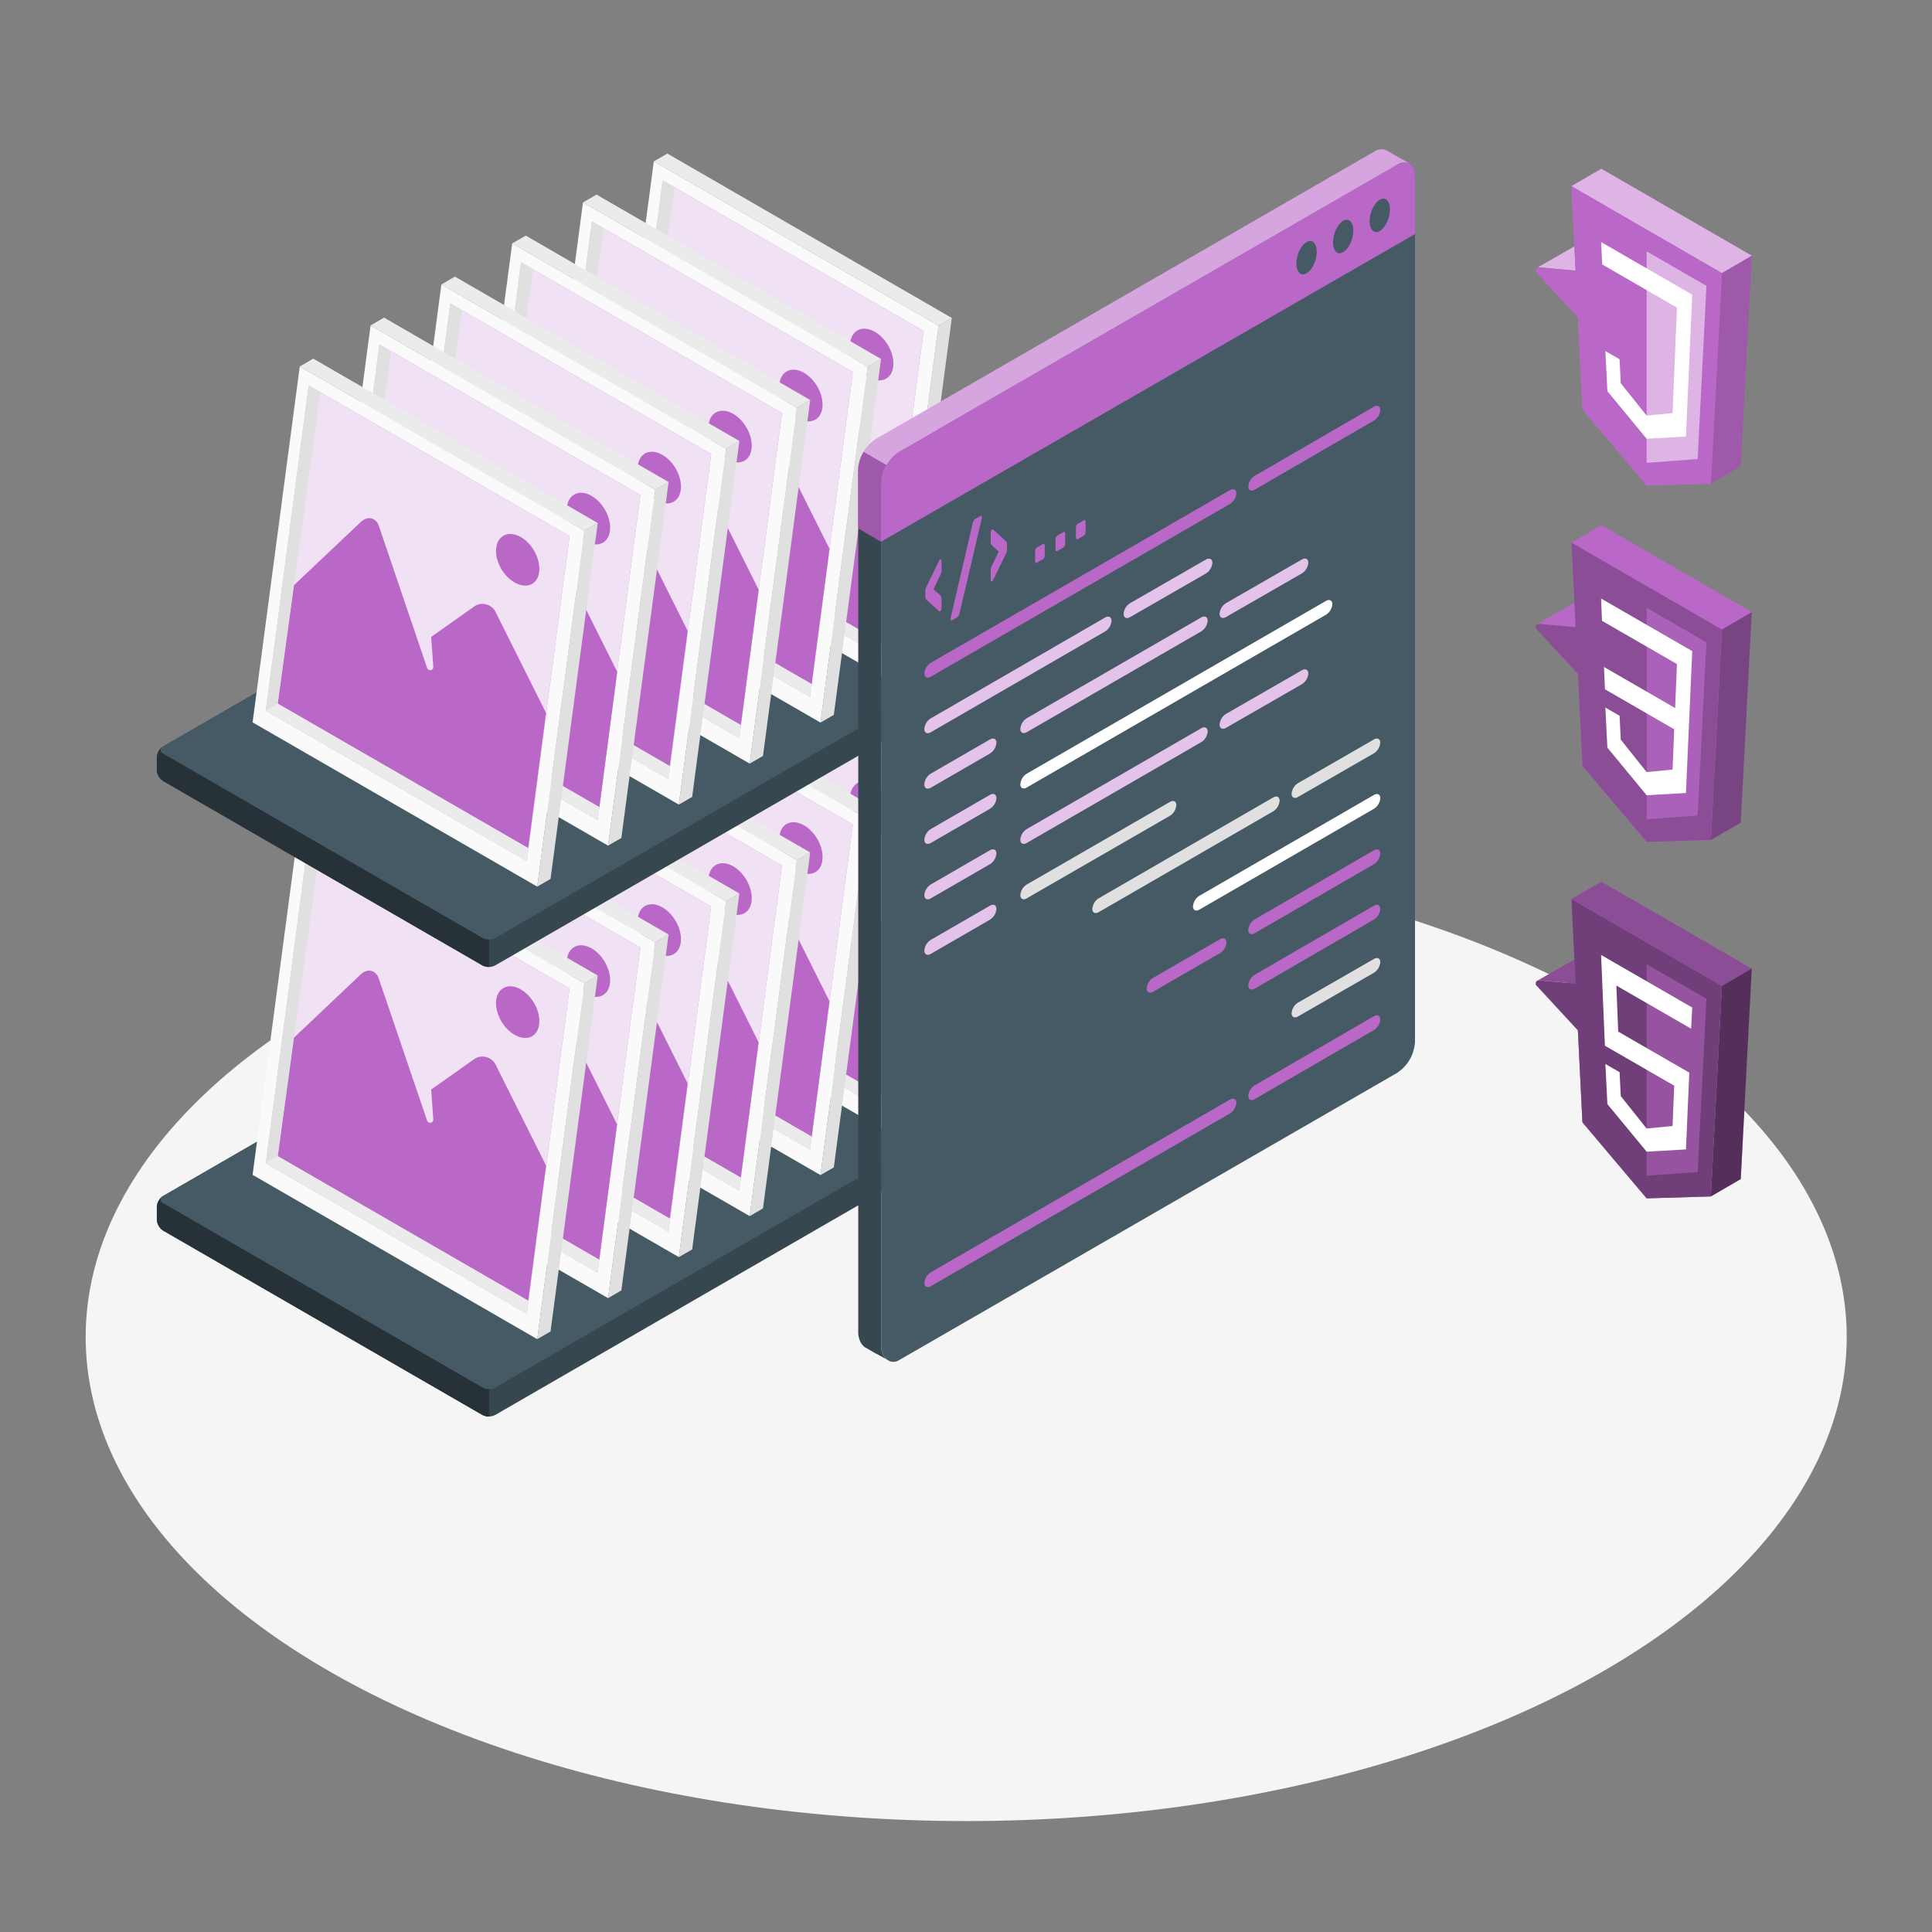 <svg xmlns="http://www.w3.org/2000/svg" viewBox="0 0 500 500"><rect x="0" y="0" width="500" height="500" fill="#808080" stroke="none"/><g id="freepik--Floor--inject-34"><ellipse id="freepik--floor--inject-34" cx="250.05" cy="346.02" rx="227.88" ry="125.27" style="fill:#f5f5f5"></ellipse></g><g id="freepik--Photos--inject-34"><g id="freepik--photos--inject-34"><path d="M167.92,236.93,42.23,309.51a3.6,3.6,0,0,0-1.64,2.83v3.31a3.6,3.6,0,0,0,1.64,2.83l82.64,47.72a3.62,3.62,0,0,0,3.27,0l125.72-72.59a3.62,3.62,0,0,0,1.63-2.83v-3.31a3.6,3.6,0,0,0-1.64-2.83l-82.66-47.71A3.62,3.62,0,0,0,167.92,236.93Z" style="fill:#37474f"></path><path d="M124.87,359.11,42.23,311.4a1,1,0,0,1,0-1.89l125.69-72.58a3.62,3.62,0,0,1,3.27,0l82.66,47.71a1,1,0,0,1,0,1.88L128.14,359.11A3.62,3.62,0,0,1,124.87,359.11Z" style="fill:#455a64"></path><path d="M126.61,359.5v7.08a3.39,3.39,0,0,1-1.73-.37L42.22,318.48a3.61,3.61,0,0,1-1.63-2.82v-3.31a3.67,3.67,0,0,1,1.33-2.63c-.58.53-.48,1.22.3,1.67l82.66,47.72A3.4,3.4,0,0,0,126.61,359.5Z" style="fill:#263238"></path><polygon points="234.11 291.5 230.67 293.5 242.88 201.38 246.33 199.39 234.11 291.5" style="fill:#e0e0e0"></polygon><polygon points="230.67 293.5 157 250.98 169.21 158.87 242.88 201.38 230.67 293.5" style="fill:#fafafa"></polygon><polygon points="246.33 199.39 242.88 201.38 169.21 158.87 172.71 156.85 246.33 199.39" style="fill:#ebebeb"></polygon><polygon points="239.03 202.77 171.51 163.8 160.43 247.97 227.95 286.88 239.03 202.77" style="fill:#BA68C8"></polygon><polygon points="239.03 202.77 171.51 163.8 160.43 247.97 227.95 286.88 239.03 202.77" style="fill:#fff;opacity:0.8"></polygon><path d="M167.67,215.55,185,199.13c1.81-1.71,3.95-1.18,4.75,1.18l12.42,36.58a.82.82,0,0,0,1.6-.32l-.54-7.71,11.05-7.78a3.79,3.79,0,0,1,5.73,1.45l13,26-4.62,35L163.5,246.13Z" style="fill:#BA68C8"></path><path d="M226.42,203c-3-1.76-5.9-.56-6.37,2.67s1.66,7.29,4.74,9.07,5.93.59,6.37-2.66S229.47,204.74,226.42,203Z" style="fill:#BA68C8"></path><polygon points="174.57 165.58 163.5 246.13 160.44 247.91 171.51 163.8 174.57 165.58" style="fill:#e0e0e0"></polygon><polygon points="163.5 246.13 228.39 283.57 227.95 286.88 160.44 247.91 163.5 246.13" style="fill:#ebebeb"></polygon><polygon points="215.79 302.12 212.34 304.11 224.56 212 228.01 210.01 215.79 302.12" style="fill:#e0e0e0"></polygon><polygon points="212.34 304.11 138.67 261.59 150.88 169.48 224.56 212 212.34 304.11" style="fill:#fafafa"></polygon><polygon points="228.01 210.01 224.56 212 150.88 169.48 154.38 167.46 228.01 210.01" style="fill:#ebebeb"></polygon><polygon points="220.71 213.38 153.19 174.42 142.11 258.58 209.63 297.5 220.71 213.38" style="fill:#BA68C8"></polygon><polygon points="220.71 213.38 153.19 174.42 142.11 258.58 209.63 297.5 220.71 213.38" style="fill:#fff;opacity:0.8"></polygon><path d="M149.34,226.16l17.32-16.41c1.81-1.72,4-1.19,4.75,1.17l12.42,36.58a.82.82,0,0,0,1.6-.32l-.54-7.71,11.05-7.77a3.8,3.8,0,0,1,5.74,1.45l13,26-4.61,35-64.9-37.43Z" style="fill:#BA68C8"></path><path d="M208.09,213.6c-3.05-1.76-5.89-.57-6.36,2.66s1.65,7.3,4.74,9.08,5.93.58,6.36-2.67S211.14,215.36,208.09,213.6Z" style="fill:#BA68C8"></path><polygon points="156.25 176.19 145.17 256.75 142.12 258.52 153.19 174.42 156.25 176.19" style="fill:#e0e0e0"></polygon><polygon points="145.17 256.75 210.06 294.18 209.63 297.5 142.12 258.52 145.17 256.75" style="fill:#ebebeb"></polygon><polygon points="197.46 312.74 194.02 314.73 206.23 222.62 209.68 220.62 197.46 312.74" style="fill:#e0e0e0"></polygon><polygon points="194.02 314.73 120.34 272.21 132.56 180.1 206.23 222.62 194.02 314.73" style="fill:#fafafa"></polygon><polygon points="209.68 220.62 206.23 222.62 132.56 180.1 136.06 178.08 209.68 220.62" style="fill:#ebebeb"></polygon><polygon points="202.38 224 134.86 185.03 123.78 269.2 191.3 308.11 202.38 224" style="fill:#BA68C8"></polygon><polygon points="202.38 224 134.86 185.03 123.78 269.2 191.3 308.11 202.38 224" style="fill:#fff;opacity:0.8"></polygon><path d="M131,236.78l17.32-16.42c1.81-1.71,3.94-1.18,4.75,1.18l12.41,36.58a.82.82,0,0,0,1.6-.32l-.54-7.71,11.06-7.78a3.79,3.79,0,0,1,5.73,1.45l13,26-4.61,35-64.89-37.43Z" style="fill:#BA68C8"></path><path d="M189.77,224.21c-3.05-1.76-5.9-.56-6.37,2.67s1.66,7.29,4.74,9.07,5.93.59,6.36-2.66S192.81,226,189.77,224.21Z" style="fill:#BA68C8"></path><polygon points="137.92 186.81 126.85 267.37 123.79 269.14 134.86 185.03 137.92 186.81" style="fill:#e0e0e0"></polygon><polygon points="126.85 267.37 191.74 304.8 191.3 308.11 123.79 269.14 126.85 267.37" style="fill:#ebebeb"></polygon><polygon points="179.13 323.35 175.69 325.34 187.91 233.23 191.35 231.24 179.13 323.35" style="fill:#e0e0e0"></polygon><polygon points="175.69 325.34 102.02 282.82 114.23 190.71 187.91 233.23 175.69 325.34" style="fill:#fafafa"></polygon><polygon points="191.35 231.24 187.91 233.23 114.23 190.71 117.73 188.69 191.35 231.24" style="fill:#ebebeb"></polygon><polygon points="184.06 234.61 116.54 195.65 105.46 279.81 172.98 318.73 184.06 234.61" style="fill:#BA68C8"></polygon><polygon points="184.06 234.61 116.54 195.65 105.46 279.81 172.98 318.73 184.06 234.61" style="fill:#fff;opacity:0.8"></polygon><path d="M112.69,247.39,130,231c1.81-1.71,4-1.19,4.75,1.17l12.42,36.58a.82.82,0,0,0,1.6-.32l-.54-7.71,11-7.77a3.8,3.8,0,0,1,5.74,1.45l13,26-4.62,35L108.52,278Z" style="fill:#BA68C8"></path><path d="M171.44,234.83c-3.05-1.76-5.9-.57-6.36,2.66s1.65,7.3,4.73,9.08,5.94.59,6.37-2.67S174.49,236.59,171.44,234.83Z" style="fill:#BA68C8"></path><polygon points="119.59 197.43 108.52 277.98 105.46 279.75 116.54 195.65 119.59 197.43" style="fill:#e0e0e0"></polygon><polygon points="108.52 277.98 173.41 315.41 172.98 318.73 105.46 279.75 108.52 277.98" style="fill:#ebebeb"></polygon><polygon points="160.81 333.96 157.37 335.96 169.58 243.84 173.03 241.85 160.81 333.96" style="fill:#e0e0e0"></polygon><polygon points="157.37 335.96 83.69 293.44 95.91 201.33 169.58 243.84 157.37 335.96" style="fill:#fafafa"></polygon><polygon points="173.03 241.85 169.58 243.84 95.91 201.33 99.4 199.31 173.03 241.85" style="fill:#ebebeb"></polygon><polygon points="165.73 245.23 98.21 206.26 87.13 290.43 154.65 329.34 165.73 245.23" style="fill:#BA68C8"></polygon><polygon points="165.73 245.23 98.21 206.26 87.13 290.43 154.65 329.34 165.73 245.23" style="fill:#fff;opacity:0.8"></polygon><path d="M94.37,258l17.32-16.42c1.81-1.71,3.94-1.18,4.74,1.18l12.42,36.58a.82.82,0,0,0,1.6-.32l-.54-7.71L141,263.54A3.8,3.8,0,0,1,146.7,265l13,26-4.61,35L90.2,288.6Z" style="fill:#BA68C8"></path><path d="M153.11,245.44c-3-1.75-5.89-.56-6.36,2.67s1.66,7.29,4.74,9.07,5.93.59,6.36-2.66S156.16,247.2,153.11,245.44Z" style="fill:#BA68C8"></path><polygon points="101.27 208.04 90.2 288.6 87.14 290.37 98.21 206.26 101.27 208.04" style="fill:#e0e0e0"></polygon><polygon points="90.2 288.6 155.09 326.03 154.65 329.34 87.14 290.37 90.2 288.6" style="fill:#ebebeb"></polygon><polygon points="142.48 344.58 139.04 346.57 151.25 254.46 154.7 252.47 142.48 344.58" style="fill:#e0e0e0"></polygon><polygon points="139.04 346.57 65.37 304.05 77.58 211.94 151.25 254.46 139.04 346.57" style="fill:#fafafa"></polygon><polygon points="154.7 252.47 151.25 254.46 77.58 211.94 81.08 209.92 154.7 252.47" style="fill:#ebebeb"></polygon><polygon points="147.4 255.84 79.89 216.88 68.8 301.04 136.32 339.96 147.4 255.84" style="fill:#BA68C8"></polygon><polygon points="147.4 255.84 79.89 216.88 68.8 301.04 136.32 339.96 147.4 255.84" style="fill:#fff;opacity:0.8"></polygon><path d="M76,268.62l17.32-16.41c1.81-1.71,4-1.19,4.75,1.17L110.53,290a.82.82,0,0,0,1.6-.32l-.54-7.71,11-7.77a3.79,3.79,0,0,1,5.73,1.45l13,26-4.62,35L71.87,299.21Z" style="fill:#BA68C8"></path><path d="M134.79,256.06c-3-1.76-5.9-.57-6.36,2.67s1.65,7.29,4.73,9.07,5.93.59,6.37-2.67S137.84,257.82,134.79,256.06Z" style="fill:#BA68C8"></path><polygon points="82.94 218.66 71.87 299.21 68.81 300.99 79.89 216.88 82.94 218.66" style="fill:#e0e0e0"></polygon><polygon points="71.87 299.21 136.76 336.64 136.32 339.96 68.81 300.99 71.87 299.21" style="fill:#ebebeb"></polygon></g><g id="freepik--photos--inject-34"><path d="M167.92,120.58,42.23,193.16A3.6,3.6,0,0,0,40.59,196v3.31a3.62,3.62,0,0,0,1.64,2.84l82.64,47.71a3.62,3.62,0,0,0,3.27,0l125.72-72.59a3.62,3.62,0,0,0,1.63-2.83v-3.31a3.6,3.6,0,0,0-1.64-2.83l-82.66-47.71A3.62,3.62,0,0,0,167.92,120.58Z" style="fill:#37474f"></path><path d="M124.87,242.76,42.23,195.05a1,1,0,0,1,0-1.89l125.69-72.58a3.62,3.62,0,0,1,3.27,0l82.66,47.71c.91.52.91,1.36,0,1.89L128.14,242.76A3.56,3.56,0,0,1,124.87,242.76Z" style="fill:#455a64"></path><path d="M126.61,243.15v7.09a3.5,3.5,0,0,1-1.73-.38L42.22,202.13a3.61,3.61,0,0,1-1.63-2.82V196a3.67,3.67,0,0,1,1.33-2.63c-.58.53-.48,1.22.3,1.68l82.66,47.71A3.3,3.3,0,0,0,126.61,243.15Z" style="fill:#263238"></path><polygon points="234.11 174.4 230.67 176.39 242.88 84.28 246.33 82.29 234.11 174.4" style="fill:#e0e0e0"></polygon><polygon points="230.67 176.39 157 133.87 169.21 41.76 242.88 84.28 230.67 176.39" style="fill:#fafafa"></polygon><polygon points="246.33 82.29 242.88 84.28 169.21 41.76 172.71 39.74 246.33 82.29" style="fill:#ebebeb"></polygon><polygon points="239.03 85.66 171.51 46.7 160.43 130.86 227.95 169.78 239.03 85.66" style="fill:#BA68C8"></polygon><polygon points="239.03 85.66 171.51 46.7 160.43 130.86 227.95 169.78 239.03 85.66" style="fill:#fff;opacity:0.8"></polygon><path d="M167.67,98.44,185,82c1.81-1.72,3.95-1.19,4.75,1.17l12.42,36.58a.82.82,0,0,0,1.6-.32l-.54-7.71L214.27,104a3.78,3.78,0,0,1,5.73,1.44l13,26-4.62,35L163.5,129Z" style="fill:#BA68C8"></path><path d="M226.42,85.88c-3-1.76-5.9-.57-6.37,2.66s1.66,7.3,4.74,9.08,5.93.58,6.37-2.67S229.47,87.64,226.42,85.88Z" style="fill:#BA68C8"></path><polygon points="174.57 48.47 163.5 129.03 160.44 130.8 171.51 46.7 174.57 48.47" style="fill:#e0e0e0"></polygon><polygon points="163.5 129.03 228.39 166.46 227.95 169.78 160.44 130.8 163.5 129.03" style="fill:#ebebeb"></polygon><polygon points="215.79 185.01 212.34 187 224.56 94.89 228.01 92.9 215.79 185.01" style="fill:#e0e0e0"></polygon><polygon points="212.34 187 138.67 144.49 150.88 52.38 224.56 94.89 212.34 187" style="fill:#fafafa"></polygon><polygon points="228.01 92.9 224.56 94.89 150.88 52.38 154.38 50.36 228.01 92.9" style="fill:#ebebeb"></polygon><polygon points="220.71 96.28 153.19 57.31 142.11 141.47 209.63 180.39 220.71 96.28" style="fill:#BA68C8"></polygon><polygon points="220.71 96.28 153.19 57.31 142.11 141.47 209.63 180.39 220.71 96.28" style="fill:#fff;opacity:0.8"></polygon><path d="M149.34,109.05l17.32-16.41c1.81-1.71,4-1.18,4.75,1.18l12.42,36.58a.82.82,0,0,0,1.6-.33l-.54-7.7,11.05-7.78a3.8,3.8,0,0,1,5.74,1.45l13,26-4.61,35-64.9-37.43Z" style="fill:#BA68C8"></path><path d="M208.09,96.49c-3.05-1.76-5.89-.56-6.36,2.67s1.65,7.29,4.74,9.07,5.93.59,6.36-2.66S211.14,98.25,208.09,96.49Z" style="fill:#BA68C8"></path><polygon points="156.25 59.09 145.17 139.64 142.12 141.42 153.19 57.31 156.25 59.09" style="fill:#e0e0e0"></polygon><polygon points="145.17 139.64 210.06 177.07 209.63 180.39 142.12 141.42 145.17 139.64" style="fill:#ebebeb"></polygon><polygon points="197.46 195.63 194.02 197.62 206.23 105.51 209.68 103.52 197.46 195.63" style="fill:#e0e0e0"></polygon><polygon points="194.02 197.62 120.34 155.1 132.56 62.99 206.23 105.51 194.02 197.62" style="fill:#fafafa"></polygon><polygon points="209.68 103.52 206.23 105.51 132.56 62.99 136.06 60.97 209.68 103.52" style="fill:#ebebeb"></polygon><polygon points="202.38 106.89 134.86 67.92 123.78 152.09 191.3 191 202.38 106.89" style="fill:#BA68C8"></polygon><polygon points="202.38 106.89 134.86 67.92 123.78 152.09 191.3 191 202.38 106.89" style="fill:#fff;opacity:0.8"></polygon><path d="M131,119.67l17.32-16.41c1.81-1.72,3.94-1.19,4.75,1.17L165.5,141a.82.82,0,0,0,1.6-.32l-.54-7.71,11.06-7.77a3.78,3.78,0,0,1,5.73,1.44l13,26-4.61,35-64.89-37.43Z" style="fill:#BA68C8"></path><path d="M189.77,107.11c-3.05-1.76-5.9-.57-6.37,2.66s1.66,7.3,4.74,9.08,5.93.58,6.36-2.67S192.81,108.87,189.77,107.11Z" style="fill:#BA68C8"></path><polygon points="137.92 69.7 126.85 150.26 123.79 152.03 134.86 67.92 137.92 69.7" style="fill:#e0e0e0"></polygon><polygon points="126.85 150.26 191.74 187.69 191.3 191 123.79 152.03 126.85 150.26" style="fill:#ebebeb"></polygon><polygon points="179.13 206.24 175.69 208.23 187.91 116.12 191.35 114.13 179.13 206.24" style="fill:#e0e0e0"></polygon><polygon points="175.69 208.23 102.02 165.72 114.23 73.61 187.91 116.12 175.69 208.23" style="fill:#fafafa"></polygon><polygon points="191.35 114.13 187.91 116.12 114.23 73.61 117.73 71.59 191.35 114.13" style="fill:#ebebeb"></polygon><polygon points="184.06 117.5 116.54 78.54 105.46 162.7 172.98 201.62 184.06 117.5" style="fill:#BA68C8"></polygon><polygon points="184.06 117.5 116.54 78.54 105.46 162.7 172.98 201.62 184.06 117.5" style="fill:#fff;opacity:0.8"></polygon><path d="M112.69,130.28,130,113.87c1.81-1.71,4-1.18,4.75,1.18l12.42,36.58a.82.82,0,0,0,1.6-.32l-.54-7.71,11-7.78a3.8,3.8,0,0,1,5.74,1.45l13,26-4.62,35-64.89-37.44Z" style="fill:#BA68C8"></path><path d="M171.44,117.72c-3.05-1.76-5.9-.56-6.36,2.67s1.65,7.29,4.73,9.07,5.94.59,6.37-2.66S174.49,119.48,171.44,117.72Z" style="fill:#BA68C8"></path><polygon points="119.59 80.32 108.52 160.87 105.46 162.65 116.54 78.54 119.59 80.32" style="fill:#e0e0e0"></polygon><polygon points="108.52 160.87 173.41 198.31 172.98 201.62 105.46 162.65 108.52 160.87" style="fill:#ebebeb"></polygon><polygon points="160.81 216.86 157.37 218.85 169.58 126.74 173.03 124.75 160.81 216.86" style="fill:#e0e0e0"></polygon><polygon points="157.37 218.85 83.69 176.33 95.91 84.22 169.58 126.74 157.37 218.85" style="fill:#fafafa"></polygon><polygon points="173.03 124.75 169.58 126.74 95.91 84.22 99.4 82.2 173.03 124.75" style="fill:#ebebeb"></polygon><polygon points="165.73 128.12 98.21 89.16 87.13 173.32 154.65 212.24 165.73 128.12" style="fill:#BA68C8"></polygon><polygon points="165.73 128.12 98.21 89.16 87.13 173.32 154.65 212.24 165.73 128.12" style="fill:#fff;opacity:0.8"></polygon><path d="M94.37,140.9l17.32-16.41c1.81-1.72,3.94-1.19,4.74,1.17l12.42,36.58a.82.82,0,0,0,1.6-.32l-.54-7.71L141,146.44a3.79,3.79,0,0,1,5.74,1.44l13,26-4.61,35L90.2,171.49Z" style="fill:#BA68C8"></path><path d="M153.11,128.34c-3-1.76-5.89-.57-6.36,2.66s1.66,7.3,4.74,9.08,5.93.58,6.36-2.67S156.16,130.1,153.11,128.34Z" style="fill:#BA68C8"></path><polygon points="101.27 90.93 90.2 171.49 87.14 173.26 98.21 89.16 101.27 90.93" style="fill:#e0e0e0"></polygon><polygon points="90.2 171.49 155.09 208.92 154.65 212.24 87.14 173.26 90.2 171.49" style="fill:#ebebeb"></polygon><polygon points="142.48 227.47 139.04 229.46 151.25 137.35 154.7 135.36 142.48 227.47" style="fill:#e0e0e0"></polygon><polygon points="139.04 229.46 65.37 186.95 77.58 94.84 151.25 137.35 139.04 229.46" style="fill:#fafafa"></polygon><polygon points="154.7 135.36 151.25 137.35 77.58 94.84 81.08 92.82 154.7 135.36" style="fill:#ebebeb"></polygon><polygon points="147.4 138.74 79.89 99.77 68.8 183.93 136.32 222.85 147.4 138.74" style="fill:#BA68C8"></polygon><polygon points="147.4 138.74 79.89 99.77 68.8 183.93 136.32 222.85 147.4 138.74" style="fill:#fff;opacity:0.8"></polygon><path d="M76,151.52,93.36,135.1c1.81-1.71,4-1.18,4.75,1.18l12.42,36.58a.82.82,0,0,0,1.6-.32l-.54-7.71,11-7.78a3.79,3.79,0,0,1,5.73,1.45l13,26-4.62,35L71.87,182.1Z" style="fill:#BA68C8"></path><path d="M134.79,139c-3-1.76-5.9-.56-6.36,2.67s1.65,7.29,4.73,9.07,5.93.59,6.37-2.66S137.84,140.71,134.79,139Z" style="fill:#BA68C8"></path><polygon points="82.94 101.55 71.87 182.1 68.81 183.88 79.89 99.77 82.94 101.55" style="fill:#e0e0e0"></polygon><polygon points="71.87 182.1 136.76 219.53 136.32 222.85 68.81 183.88 71.87 182.1" style="fill:#ebebeb"></polygon></g></g><g id="freepik--Window--inject-34"><g id="freepik--window--inject-34"><path d="M366.2,45.32V269.61a10.29,10.29,0,0,1-4.66,8.07L232.69,352a2.89,2.89,0,0,1-1.54.44,3.07,3.07,0,0,1-.6-.07,1.9,1.9,0,0,1-.4-.14l-.24-.14-.28-.18a2.85,2.85,0,0,1-.26-.23,3.77,3.77,0,0,1-.85-1.22,5.79,5.79,0,0,1-.49-2.36V125a10.3,10.3,0,0,1,4.66-8.07L361.54,42.63a3.38,3.38,0,0,1,3.13-.39,1.6,1.6,0,0,1,.4.23l0,0a1.47,1.47,0,0,1,.31.3,1.15,1.15,0,0,1,.14.17.87.87,0,0,1,.15.24,2.3,2.3,0,0,1,.27.6,1.3,1.3,0,0,1,.11.41.1.1,0,0,1,0,.09,2,2,0,0,1,.07.43A5.63,5.63,0,0,1,366.2,45.32Z" style="fill:#455a64"></path><path d="M364.67,42.24a3.38,3.38,0,0,0-3.13.39L232.69,116.9A10.3,10.3,0,0,0,228,125V140.2l-5.95-3.49V121.59a10.27,10.27,0,0,1,4.65-8L355.59,39.27A3.27,3.27,0,0,1,359,39C359.81,39.5,363.68,41.72,364.67,42.24Z" style="fill:#BA68C8"></path><path d="M366.19,45.29c0-2.94-2.09-4.13-4.65-2.65L232.69,116.9A10.32,10.32,0,0,0,228,125V140.2L366.19,60.58Z" style="fill:#BA68C8"></path><g style="opacity:0.4"><path d="M361.54,42.64,232.69,116.9a9.69,9.69,0,0,0-3.28,3.46l-5.91-3.43a9.32,9.32,0,0,1,3.24-3.4L355.59,39.27A3.27,3.27,0,0,1,359,39c.84.51,4.71,2.71,5.69,3.24A3.35,3.35,0,0,0,361.54,42.64Z" style="fill:#fff"></path></g><path d="M222.07,136.73V121.59a9.55,9.55,0,0,1,1.42-4.66l5.93,3.41A9.37,9.37,0,0,0,228,125V140.2Z" style="opacity:0.15"></path><path d="M338.14,62.63c-1.45.84-2.63,3.34-2.63,5.57s1.18,3.38,2.63,2.54,2.63-3.34,2.63-5.57S339.59,61.79,338.14,62.63Z" style="fill:#455a64"></path><path d="M347.61,57.15c-1.45.84-2.63,3.34-2.63,5.57s1.18,3.38,2.63,2.54,2.63-3.34,2.63-5.57S349.07,56.31,347.61,57.15Z" style="fill:#455a64"></path><path d="M357.09,51.67c-1.46.84-2.63,3.34-2.63,5.57s1.17,3.38,2.63,2.54,2.63-3.34,2.63-5.57S358.54,50.84,357.09,51.67Z" style="fill:#455a64"></path><path d="M229.74,352c-.17-.11-.37-.22-.58-.34-.43-.26-.92-.54-1.44-.81v0l-.78-.44-.06,0c-.43-.24-.84-.49-1.23-.7l-1-.58a6.19,6.19,0,0,0-.58-.32,2.73,2.73,0,0,1-.8-.65,3.49,3.49,0,0,1-.62-.94,5.75,5.75,0,0,1-.54-2.47v-208L228,140.2V348.12a6.75,6.75,0,0,0,.49,2.36,3.77,3.77,0,0,0,.85,1.22.83.83,0,0,0,.26.23A.38.38,0,0,0,229.74,352Z" style="fill:#37474f"></path><path d="M239.47,152.85a1.85,1.85,0,0,1,.24-.87l3.35-6.93a.49.49,0,0,1,.15-.2s.07-.06.09-.06a.19.19,0,0,1,.26,0,.46.46,0,0,1,.11.34v2.32a2.81,2.81,0,0,1-.07.72,2.71,2.71,0,0,1-.24.64l-1.76,3.66,1.76,1.62a.82.82,0,0,1,.24.36,2,2,0,0,1,.07.64v2.33a1.15,1.15,0,0,1-.11.47.73.73,0,0,1-.26.32l-.09,0a.17.17,0,0,1-.15,0l-3.35-3.07a.67.67,0,0,1-.24-.59Z" style="fill:#BA68C8"></path><path d="M251.72,135.47a3.37,3.37,0,0,1,.26-.68,1.15,1.15,0,0,1,.49-.53l1.26-.73a.2.2,0,0,1,.26,0,.48.48,0,0,1,.11.34,1.38,1.38,0,0,1,0,.26l-5.75,24.47a2.9,2.9,0,0,1-.23.66,1.32,1.32,0,0,1-.51.56l-1.21.7a.2.2,0,0,1-.26,0,.44.44,0,0,1-.11-.34,1.38,1.38,0,0,1,0-.26Z" style="fill:#BA68C8"></path><path d="M260.61,142.38a1.85,1.85,0,0,1-.24.87L257,150.18a.6.6,0,0,1-.15.2c-.05,0-.07.06-.09.06a.2.2,0,0,1-.26,0,.51.51,0,0,1-.11-.35v-2.32a2.81,2.81,0,0,1,.07-.72,2.71,2.71,0,0,1,.24-.64l1.76-3.66-1.76-1.62a.82.82,0,0,1-.24-.36,2,2,0,0,1-.07-.64v-2.33a1.15,1.15,0,0,1,.11-.47.73.73,0,0,1,.26-.32l.09,0a.21.21,0,0,1,.15,0l3.35,3.07a.67.67,0,0,1,.24.59Z" style="fill:#BA68C8"></path><path d="M269.92,140.77a.25.25,0,0,1,.32,0,.57.57,0,0,1,.14.42v2.56a1.34,1.34,0,0,1-.14.58.86.86,0,0,1-.32.39l-1.58.92a.25.25,0,0,1-.33,0,.53.53,0,0,1-.13-.41v-2.57a1.31,1.31,0,0,1,.13-.57.85.85,0,0,1,.33-.4Z" style="fill:#BA68C8"></path><path d="M275.2,137.72a.24.24,0,0,1,.32,0,.53.53,0,0,1,.14.42v2.56a1.21,1.21,0,0,1-.14.58.81.81,0,0,1-.32.39l-1.58.92a.24.24,0,0,1-.32,0,.54.54,0,0,1-.14-.42V139.6a1.33,1.33,0,0,1,.14-.57.84.84,0,0,1,.32-.4Z" style="fill:#BA68C8"></path><path d="M280.48,134.67a.25.25,0,0,1,.33,0,.57.57,0,0,1,.13.42v2.56a1.33,1.33,0,0,1-.13.58.82.82,0,0,1-.33.39l-1.58.92a.24.24,0,0,1-.32,0,.54.54,0,0,1-.13-.42v-2.56a1.31,1.31,0,0,1,.13-.57.84.84,0,0,1,.32-.4Z" style="fill:#BA68C8"></path><path d="M240.88,171.54l77.42-44.69c.91-.53,1.66-.16,1.66.83a3.57,3.57,0,0,1-1.66,2.75l-77.42,44.7c-.91.53-1.65.15-1.65-.84A3.56,3.56,0,0,1,240.88,171.54Z" style="fill:#BA68C8"></path><path d="M265.72,200.23l77.42-44.7c.91-.53,1.66-.15,1.66.84a3.54,3.54,0,0,1-1.66,2.74l-77.42,44.7c-.91.53-1.65.15-1.65-.84A3.53,3.53,0,0,1,265.72,200.23Z" style="fill:#fff"></path><path d="M265.72,228.91l37.06-21.38c.91-.53,1.65-.15,1.65.84a3.56,3.56,0,0,1-1.65,2.75l-37.06,21.37c-.91.53-1.65.16-1.65-.83A3.56,3.56,0,0,1,265.72,228.91Z" style="fill:#e0e0e0"></path><path d="M324.72,123.14l30.84-17.87c.91-.53,1.65-.15,1.65.84a3.53,3.53,0,0,1-1.65,2.74l-30.84,17.88c-.92.53-1.66.15-1.66-.84A3.55,3.55,0,0,1,324.72,123.14Z" style="fill:#BA68C8"></path><path d="M240.88,329.28l77.42-44.7c.91-.52,1.66-.15,1.66.84a3.57,3.57,0,0,1-1.66,2.75l-77.42,44.7c-.91.52-1.65.15-1.65-.84A3.56,3.56,0,0,1,240.88,329.28Z" style="fill:#BA68C8"></path><path d="M324.72,280.88,355.56,263c.91-.53,1.65-.16,1.65.83a3.56,3.56,0,0,1-1.65,2.75l-30.84,17.87c-.92.53-1.66.16-1.66-.83A3.55,3.55,0,0,1,324.72,280.88Z" style="fill:#BA68C8"></path><path d="M324.72,237.93l30.84-17.87c.91-.53,1.65-.15,1.65.84a3.56,3.56,0,0,1-1.65,2.75l-30.84,17.87c-.92.53-1.66.15-1.66-.84A3.55,3.55,0,0,1,324.72,237.93Z" style="fill:#BA68C8"></path><path d="M324.72,252.27l30.84-17.87c.91-.53,1.65-.16,1.65.83a3.56,3.56,0,0,1-1.65,2.75l-30.84,17.88c-.92.52-1.66.15-1.66-.84A3.55,3.55,0,0,1,324.72,252.27Z" style="fill:#BA68C8"></path><path d="M298.42,253.07l17.32-10c.92-.53,1.66-.15,1.66.84a3.55,3.55,0,0,1-1.66,2.75l-17.32,10c-.92.53-1.66.15-1.66-.84A3.55,3.55,0,0,1,298.42,253.07Z" style="fill:#BA68C8"></path><path d="M240.88,185.92,286,159.83c.91-.53,1.65-.15,1.65.83a3.55,3.55,0,0,1-1.65,2.75L240.88,189.5c-.91.53-1.65.16-1.65-.83A3.56,3.56,0,0,1,240.88,185.92Z" style="fill:#BA68C8"></path><path d="M240.88,185.92,286,159.83c.91-.53,1.65-.15,1.65.83a3.55,3.55,0,0,1-1.65,2.75L240.88,189.5c-.91.53-1.65.16-1.65-.83A3.56,3.56,0,0,1,240.88,185.92Z" style="fill:#fff;opacity:0.6"></path><path d="M240.88,200.23l15.32-8.85c.92-.53,1.66-.16,1.66.83A3.55,3.55,0,0,1,256.2,195l-15.32,8.86c-.91.52-1.65.15-1.65-.84A3.56,3.56,0,0,1,240.88,200.23Z" style="fill:#BA68C8"></path><path d="M240.88,200.23l15.32-8.85c.92-.53,1.66-.16,1.66.83A3.55,3.55,0,0,1,256.2,195l-15.32,8.86c-.91.52-1.65.15-1.65-.84A3.56,3.56,0,0,1,240.88,200.23Z" style="fill:#fff;opacity:0.6"></path><path d="M240.88,214.57l15.32-8.85c.92-.53,1.66-.16,1.66.83a3.55,3.55,0,0,1-1.66,2.75l-15.32,8.86c-.91.53-1.65.15-1.65-.84A3.56,3.56,0,0,1,240.88,214.57Z" style="fill:#BA68C8"></path><path d="M240.88,214.57l15.32-8.85c.92-.53,1.66-.16,1.66.83a3.55,3.55,0,0,1-1.66,2.75l-15.32,8.86c-.91.53-1.65.15-1.65-.84A3.56,3.56,0,0,1,240.88,214.57Z" style="fill:#fff;opacity:0.6"></path><path d="M240.88,228.91l15.32-8.85c.92-.53,1.66-.16,1.66.83a3.55,3.55,0,0,1-1.66,2.75l-15.32,8.86c-.91.53-1.65.15-1.65-.84A3.56,3.56,0,0,1,240.88,228.91Z" style="fill:#BA68C8"></path><path d="M240.88,228.91l15.32-8.86c.92-.53,1.66-.15,1.66.84a3.55,3.55,0,0,1-1.66,2.75l-15.32,8.85c-.91.53-1.65.16-1.65-.83A3.56,3.56,0,0,1,240.88,228.91Z" style="fill:#fff;opacity:0.6"></path><path d="M265.72,214.57l45.16-26.09c.91-.53,1.65-.16,1.65.83a3.56,3.56,0,0,1-1.65,2.75l-45.16,26.09c-.91.53-1.65.16-1.65-.83A3.55,3.55,0,0,1,265.72,214.57Z" style="fill:#BA68C8"></path><path d="M317.29,184.77l19.64-11.3c.91-.53,1.65-.15,1.65.84a3.56,3.56,0,0,1-1.65,2.75l-19.64,11.3c-.91.53-1.65.15-1.65-.84A3.56,3.56,0,0,1,317.29,184.77Z" style="fill:#BA68C8"></path><path d="M240.88,243.25l15.32-8.85c.92-.53,1.66-.16,1.66.83A3.55,3.55,0,0,1,256.2,238l-15.32,8.86c-.91.53-1.65.15-1.65-.84A3.56,3.56,0,0,1,240.88,243.25Z" style="fill:#BA68C8"></path><path d="M240.88,243.25l15.32-8.85c.92-.53,1.66-.16,1.66.83A3.55,3.55,0,0,1,256.2,238l-15.32,8.86c-.91.53-1.65.15-1.65-.84A3.56,3.56,0,0,1,240.88,243.25Z" style="fill:#fff;opacity:0.6"></path><path d="M292.45,156.12l19.64-11.3c.91-.52,1.66-.15,1.66.84a3.57,3.57,0,0,1-1.66,2.75l-19.64,11.3c-.91.53-1.65.15-1.65-.84A3.56,3.56,0,0,1,292.45,156.12Z" style="fill:#BA68C8"></path><path d="M292.45,156.12l19.64-11.3c.91-.52,1.66-.15,1.66.84a3.57,3.57,0,0,1-1.66,2.75l-19.64,11.3c-.91.53-1.65.15-1.65-.84A3.56,3.56,0,0,1,292.45,156.12Z" style="fill:#fff;opacity:0.6"></path><path d="M284.35,232.47l45.16-26.09c.91-.53,1.65-.15,1.65.84a3.56,3.56,0,0,1-1.65,2.75l-45.16,26.09c-.91.52-1.65.15-1.65-.84A3.56,3.56,0,0,1,284.35,232.47Z" style="fill:#e0e0e0"></path><path d="M310.4,231.83l45.16-26.09c.91-.53,1.66-.15,1.66.84a3.54,3.54,0,0,1-1.66,2.74L310.4,235.41c-.91.53-1.65.16-1.65-.83A3.56,3.56,0,0,1,310.4,231.83Z" style="fill:#fff"></path><path d="M335.92,202.68l19.64-11.3c.91-.53,1.65-.16,1.65.83a3.56,3.56,0,0,1-1.65,2.75l-19.64,11.3c-.91.53-1.65.16-1.65-.83A3.55,3.55,0,0,1,335.92,202.68Z" style="fill:#e0e0e0"></path><path d="M335.92,259.48l19.64-11.3c.91-.53,1.65-.16,1.65.83a3.56,3.56,0,0,1-1.65,2.75l-19.64,11.3c-.91.53-1.65.15-1.65-.84A3.53,3.53,0,0,1,335.92,259.48Z" style="fill:#e0e0e0"></path><path d="M265.72,185.89l45.16-26.09c.91-.53,1.65-.15,1.65.84a3.56,3.56,0,0,1-1.65,2.75l-45.16,26.09c-.91.52-1.65.15-1.65-.84A3.56,3.56,0,0,1,265.72,185.89Z" style="fill:#BA68C8"></path><path d="M265.72,185.89l45.16-26.09c.91-.53,1.65-.15,1.65.84a3.56,3.56,0,0,1-1.65,2.75l-45.16,26.09c-.91.52-1.65.15-1.65-.84A3.56,3.56,0,0,1,265.72,185.89Z" style="fill:#fff;opacity:0.6"></path><path d="M317.29,156.1l19.64-11.3c.91-.53,1.65-.16,1.65.83a3.56,3.56,0,0,1-1.65,2.75l-19.64,11.3c-.91.53-1.65.16-1.65-.83A3.53,3.53,0,0,1,317.29,156.1Z" style="fill:#BA68C8"></path><path d="M317.29,156.1l19.64-11.3c.91-.53,1.65-.16,1.65.83a3.56,3.56,0,0,1-1.65,2.75l-19.64,11.3c-.91.53-1.65.16-1.65-.83A3.53,3.53,0,0,1,317.29,156.1Z" style="fill:#fff;opacity:0.6"></path><path d="M265.72,214.57l45.16-26.09c.91-.53,1.65-.16,1.65.83a3.56,3.56,0,0,1-1.65,2.75l-45.16,26.09c-.91.53-1.65.16-1.65-.83A3.55,3.55,0,0,1,265.72,214.57Z" style="fill:#fff;opacity:0.6"></path><path d="M317.29,184.77l19.64-11.3c.91-.53,1.65-.15,1.65.84a3.56,3.56,0,0,1-1.65,2.75l-19.64,11.3c-.91.53-1.65.15-1.65-.84A3.56,3.56,0,0,1,317.29,184.77Z" style="fill:#fff;opacity:0.6"></path></g></g><g id="freepik--Icons--inject-34"><g id="freepik--Java--inject-34"><path d="M419.89,64l-10.77,6.17-10.83-1a.76.76,0,0,0-.37.06c.87-.51,10.31-5.91,10.7-6.12a.68.68,0,0,1,.45-.09Z" style="fill:#BA68C8"></path><path d="M419.89,64l-10.77,6.17-10.83-1a.76.76,0,0,0-.37.06c.87-.51,10.31-5.91,10.7-6.12a.68.68,0,0,1,.45-.09Z" style="fill:#fff;opacity:0.5"></path><polygon points="453.36 66.16 414.42 43.67 406.68 48.17 409.53 105.95 426.15 125.63 442.77 125.14 450.51 120.64 453.36 66.16" style="fill:#BA68C8"></polygon><polygon points="453.36 66.16 445.63 70.66 406.68 48.17 414.42 43.67 453.36 66.16" style="fill:#fff;opacity:0.5"></polygon><polygon points="453.36 66.16 445.63 70.66 442.77 125.14 450.51 120.64 453.36 66.16" style="opacity:0.15"></polygon><path d="M406.68,48.17l1.08,21.88-9.46-.83a.8.8,0,0,0-.66,1.33l10.72,11.61L409.53,106l16.62,19.68,16.62-.49,2.86-54.48Z" style="fill:#BA68C8"></path><polygon points="426.15 65.05 441.63 73.98 439.35 118.8 426.15 119.78 426.15 65.05" style="fill:#fff;opacity:0.5"></polygon><polygon points="437.95 76.26 436.32 112.97 426.15 113.55 415.99 101.23 415.47 90.86 419.15 92.98 419.45 99.17 426.15 107.56 432.85 106.9 433.99 79.61 414.65 68.44 414.36 62.64 437.95 76.26" style="fill:#fff"></polygon></g><g id="freepik--CSS--inject-34"><path d="M419.89,156.26l-10.77,6.17-10.83-1a.9.9,0,0,0-.37.05c.87-.51,10.31-5.91,10.7-6.12a.75.75,0,0,1,.45-.09Z" style="fill:#BA68C8"></path><polygon points="453.36 158.42 414.42 135.93 406.68 140.43 409.53 198.21 426.15 217.89 442.77 217.4 450.51 212.9 453.36 158.42" style="fill:#BA68C8"></polygon><polygon points="453.36 158.42 445.63 162.91 442.77 217.4 450.51 212.9 453.36 158.42" style="opacity:0.35"></polygon><path d="M406.68,140.43l1.08,21.87-9.46-.82a.8.8,0,0,0-.66,1.33l10.72,11.61,1.17,23.79,16.62,19.68,16.62-.49,2.86-54.49Z" style="fill:#BA68C8"></path><path d="M406.68,140.43l1.08,21.87-9.46-.82a.8.8,0,0,0-.66,1.33l10.72,11.61,1.17,23.79,16.62,19.68,16.62-.49,2.86-54.49Z" style="opacity:0.25"></path><polygon points="426.15 157.3 441.63 166.24 439.35 211.05 426.15 212.04 426.15 157.3" style="fill:#BA68C8;opacity:0.7"></polygon><polygon points="414.36 154.9 414.6 160.67 433.99 171.86 433.52 183.24 415.11 172.61 415.35 178.38 433.29 188.74 432.85 199.16 426.15 199.82 419.45 191.42 419.15 185.24 415.47 183.12 415.99 193.49 426.15 205.81 436.32 205.23 437.95 168.51 414.36 154.9" style="fill:#fff"></polygon></g><g id="freepik--HTML--inject-34"><polygon points="453.36 250.66 414.42 228.18 406.68 232.67 409.53 290.45 426.15 310.13 442.77 309.64 450.51 305.14 453.36 250.66" style="fill:#BA68C8"></polygon><polygon points="453.36 250.66 445.63 255.16 406.68 232.67 414.42 228.18 453.36 250.66" style="opacity:0.25"></polygon><polygon points="453.36 250.66 445.63 255.16 442.77 309.64 450.51 305.14 453.36 250.66" style="opacity:0.55"></polygon><path d="M419.89,248.5l-10.77,6.17-10.83-.95a.76.76,0,0,0-.37.06c.87-.51,10.31-5.92,10.7-6.13a.83.83,0,0,1,.45-.09Z" style="fill:#BA68C8"></path><path d="M419.89,248.5l-10.77,6.17-10.83-.95a.76.76,0,0,0-.37.06c.87-.51,10.31-5.92,10.7-6.13a.83.83,0,0,1,.45-.09Z" style="opacity:0.25"></path><path d="M406.68,232.67l1.08,21.88-9.46-.83a.8.8,0,0,0-.66,1.33l10.72,11.61,1.17,23.79,16.62,19.68,16.62-.49,2.86-54.48Z" style="fill:#BA68C8"></path><path d="M406.68,232.67l1.08,21.88-9.46-.83a.8.8,0,0,0-.66,1.33l10.72,11.61,1.17,23.79,16.62,19.68,16.62-.49,2.86-54.48Z" style="opacity:0.4"></path><polygon points="426.15 249.55 441.63 258.48 439.35 303.3 426.15 304.28 426.15 249.55" style="fill:#BA68C8;opacity:0.5"></polygon><polygon points="437.95 260.76 414.36 247.14 415.35 270.63 433.29 280.98 432.85 291.41 426.15 292.06 419.45 283.67 419.15 277.48 415.47 275.36 415.99 285.74 426.15 298.05 436.32 297.47 437.19 277.6 418.79 266.98 418.31 255.06 437.66 266.23 437.95 260.76" style="fill:#fff"></polygon></g></g></svg>